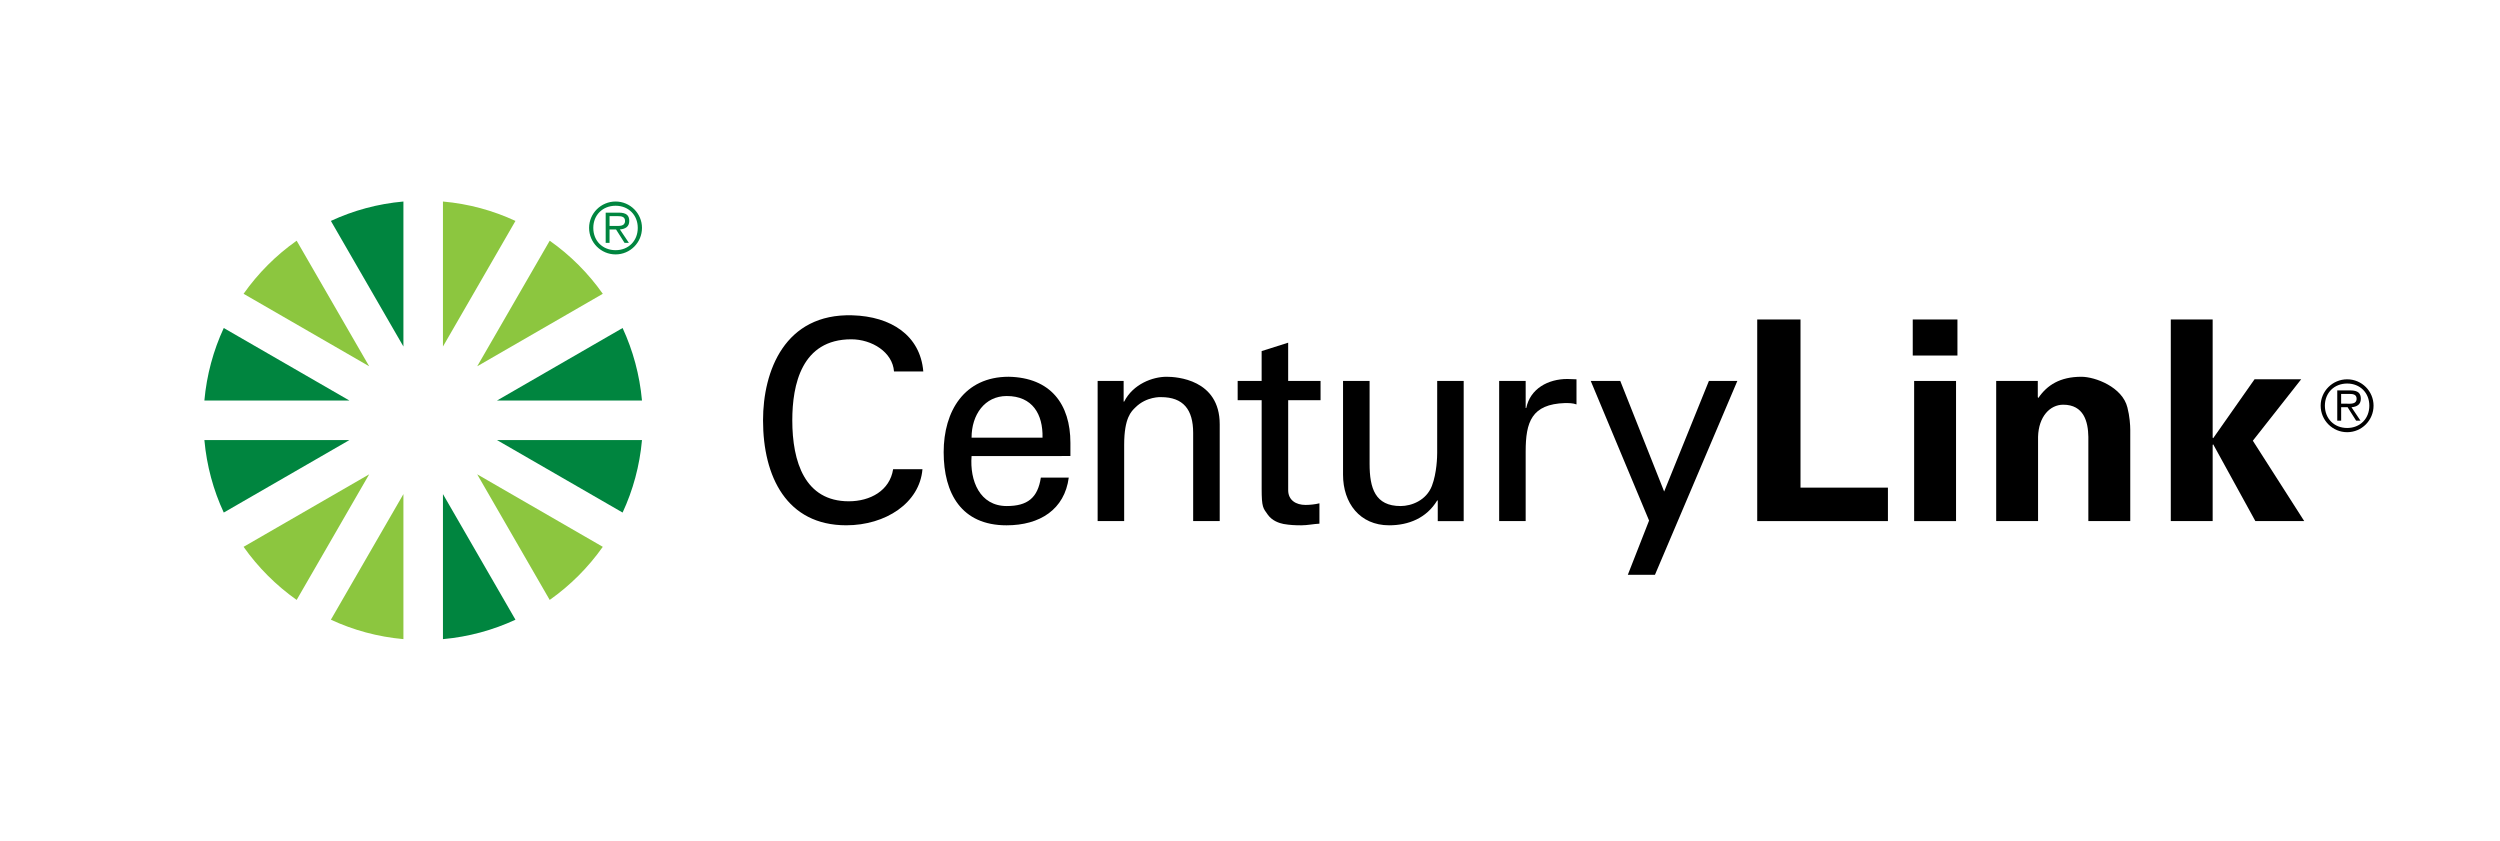 <?xml version="1.0" encoding="utf-8"?>
<!-- Generator: Adobe Illustrator 16.0.0, SVG Export Plug-In . SVG Version: 6.00 Build 0)  -->
<!DOCTYPE svg PUBLIC "-//W3C//DTD SVG 1.1//EN" "http://www.w3.org/Graphics/SVG/1.1/DTD/svg11.dtd">
<svg version="1.1" id="new" xmlns="http://www.w3.org/2000/svg" xmlns:xlink="http://www.w3.org/1999/xlink" x="0px" y="0px"
	 width="234.051px" height="78.721px" viewBox="0 0 234.051 78.721" enable-background="new 0 0 234.051 78.721"
	 xml:space="preserve">
<g>
	<g>
		<g>
			<g>
				<path fill="#8CC63F" d="M22.804,51.194c1.358,1.925,3.042,3.61,4.969,4.971l6.789-11.759L22.804,51.194"/>
				<path fill="#8CC63F" d="M27.773,22.536c-1.927,1.354-3.611,3.044-4.969,4.969l11.757,6.786L27.773,22.536"/>
				<path fill="#8CC63F" d="M48.258,20.683c-2.1-0.977-4.382-1.603-6.789-1.816v13.575L48.258,20.683"/>
				<path fill="#8CC63F" d="M30.977,58.017c2.099,0.974,4.384,1.604,6.791,1.818V46.258L30.977,58.017"/>
				<path fill="#8CC63F" d="M56.434,27.505c-1.358-1.925-3.042-3.614-4.97-4.969l-6.787,11.755L56.434,27.505"/>
				<path fill="#8CC63F" d="M51.463,56.165c1.928-1.359,3.612-3.046,4.97-4.971l-11.757-6.788L51.463,56.165"/>
			</g>
			<g>
				<path fill="#00853F" d="M60.103,37.498c-0.218-2.404-0.846-4.694-1.815-6.789l-11.761,6.789H60.103"/>
				<path fill="#00853F" d="M19.134,41.199c0.218,2.412,0.843,4.695,1.815,6.787l11.763-6.787H19.134"/>
				<path fill="#00853F" d="M20.949,30.709c-0.972,2.095-1.599,4.385-1.815,6.789h13.578L20.949,30.709"/>
				<path fill="#00853F" d="M46.527,41.199l11.761,6.787c0.972-2.092,1.599-4.375,1.815-6.787H46.527"/>
				<path fill="#00853F" d="M37.768,18.866c-2.407,0.214-4.692,0.841-6.791,1.816l6.791,11.759V18.866"/>
				<path fill="#00853F" d="M41.469,59.836c2.407-0.215,4.689-0.846,6.789-1.818l-6.789-11.76V59.836"/>
			</g>
		</g>
		<g>
			<path fill="#00853F" d="M55.151,21.335c0-1.356,1.112-2.469,2.482-2.469c1.363,0,2.47,1.112,2.47,2.469
				c0,1.37-1.106,2.483-2.47,2.483C56.263,23.818,55.151,22.705,55.151,21.335z M59.708,21.335c0-1.205-0.869-2.073-2.075-2.073
				c-1.212,0-2.088,0.868-2.088,2.073c0,1.219,0.876,2.087,2.088,2.087C58.839,23.423,59.708,22.553,59.708,21.335z M57.066,22.738
				h-0.362v-2.831h1.219c0.738,0,0.988,0.276,0.988,0.783c0,0.546-0.383,0.751-0.876,0.79l0.842,1.258H58.47l-0.797-1.258h-0.607
				V22.738z M57.567,21.15c0.396,0,0.949,0.065,0.949-0.467c0-0.396-0.329-0.448-0.672-0.448h-0.778v0.915H57.567z"/>
		</g>
	</g>
	<g>
		<g>
			<g>
				<path d="M83.697,34.775c-0.132-1.807-2.067-3.009-4.001-3.009c-4.658,0-5.521,4.263-5.521,7.587
					c0,3.896,1.181,7.578,5.286,7.578c2.009,0,3.842-0.994,4.154-3.003h2.746c-0.26,3.163-3.452,5.25-7.135,5.25
					c-5.571,0-7.79-4.546-7.79-9.825c0-4.629,2.034-10.018,8.36-9.834c3.634,0.104,6.357,1.884,6.643,5.256H83.697"/>
				<path d="M90.959,42.696c-0.181,2.304,0.761,4.68,3.293,4.68c1.935,0,2.901-0.755,3.193-2.664h2.613
					c-0.394,2.979-2.692,4.468-5.83,4.468c-4.209,0-5.882-2.977-5.882-6.847c0-3.843,1.932-7.061,6.089-7.061
					c3.923,0.077,5.777,2.562,5.777,6.191v1.231L90.959,42.696 M97.602,40.977c0.05-2.201-0.945-3.901-3.35-3.901
					c-2.065,0-3.293,1.751-3.293,3.901H97.602z"/>
				<path d="M105.193,37.599h0.051c0.839-1.648,2.668-2.326,3.974-2.326c0.916,0,4.972,0.238,4.972,4.447v9.065h-2.486v-8.26
					c0-2.17-0.913-3.346-3.01-3.346c0,0-1.357-0.079-2.403,0.969c-0.365,0.362-1.046,0.941-1.046,3.503v7.133h-2.484v-13.12h2.434
					v1.935"/>
				<path d="M118.115,35.661v-2.792l2.484-0.786v3.578h3.032v1.803H120.6v8.426c0,0.938,0.732,1.382,1.623,1.382
					c0.391,0,0.912-0.051,1.303-0.153v1.907c-0.569,0.028-1.125,0.154-1.692,0.154c-0.604,0-1.076-0.023-1.674-0.126
					c-0.396-0.079-1.052-0.287-1.466-0.865c-0.444-0.627-0.577-0.678-0.577-2.431v-8.294h-2.246v-1.803H118.115"/>
				<path d="M134.551,35.665h2.48v13.121h-2.428v-1.93h-0.054c-0.995,1.643-2.668,2.323-4.498,2.323
					c-2.745,0-4.315-2.086-4.315-4.73v-8.784h2.486v7.764c0,2.276,0.521,3.947,2.901,3.947c1.019,0,2.401-0.521,2.931-1.883
					c0.469-1.226,0.495-2.768,0.495-3.083L134.551,35.665"/>
				<path d="M142.834,48.785h-2.482v-13.12h2.482v2.533h0.055c0.367-1.802,2.035-2.717,3.842-2.717c0.313,0,0.578,0.03,0.861,0.03
					v2.351c-0.338-0.128-0.73-0.128-1.07-0.128c-3.139,0.102-3.688,1.775-3.688,4.548V48.785"/>
				<polyline points="154.939,53.81 152.398,53.81 154.387,48.736 148.926,35.665 151.691,35.665 155.799,46.018 159.988,35.665 
					162.65,35.665 154.939,53.81 				"/>
			</g>
			<g>
				<polyline points="164.512,48.785 164.512,29.91 168.564,29.91 168.564,45.652 176.748,45.652 176.748,48.785 164.512,48.785 
									"/>
				<path d="M179.072,29.91h4.184v3.375h-4.184V29.91z M179.203,35.665h3.922v13.121h-3.922V35.665z"/>
				<path d="M190.779,37.18l0.051,0.08c0.814-1.205,2.041-1.987,4.027-1.987c1.307,0,3.844,0.964,4.312,2.876
					c0.211,0.81,0.267,1.647,0.267,2.092v8.544h-3.924v-7.891c-0.023-1.414-0.421-3.005-2.354-3.005
					c-1.23,0-2.302,1.098-2.354,3.005v7.891h-3.92v-13.12h3.895v1.516"/>
				<polyline points="207.15,40.977 207.201,41.023 211.07,35.51 215.436,35.51 210.912,41.26 215.723,48.785 211.148,48.785 
					207.201,41.6 207.15,41.652 207.15,48.785 203.23,48.785 203.23,29.91 207.15,29.91 207.15,40.977 				"/>
			</g>
		</g>
		<g>
			<path d="M217.262,37.979c0-1.357,1.113-2.468,2.482-2.468c1.365,0,2.469,1.11,2.469,2.468c0,1.37-1.104,2.483-2.469,2.483
				C218.375,40.463,217.262,39.349,217.262,37.979z M221.818,37.979c0-1.204-0.869-2.073-2.074-2.073
				c-1.211,0-2.088,0.869-2.088,2.073c0,1.218,0.877,2.089,2.088,2.089C220.949,40.067,221.818,39.197,221.818,37.979z
				 M219.178,39.382h-0.363V36.55h1.222c0.735,0,0.985,0.277,0.985,0.784c0,0.546-0.383,0.752-0.875,0.791l0.842,1.258h-0.407
				l-0.797-1.258h-0.604v1.257H219.178z M219.678,37.794c0.396,0,0.949,0.066,0.949-0.467c0-0.395-0.33-0.449-0.672-0.449h-0.777
				v0.916H219.678z"/>
		</g>
	</g>
</g>
</svg>
